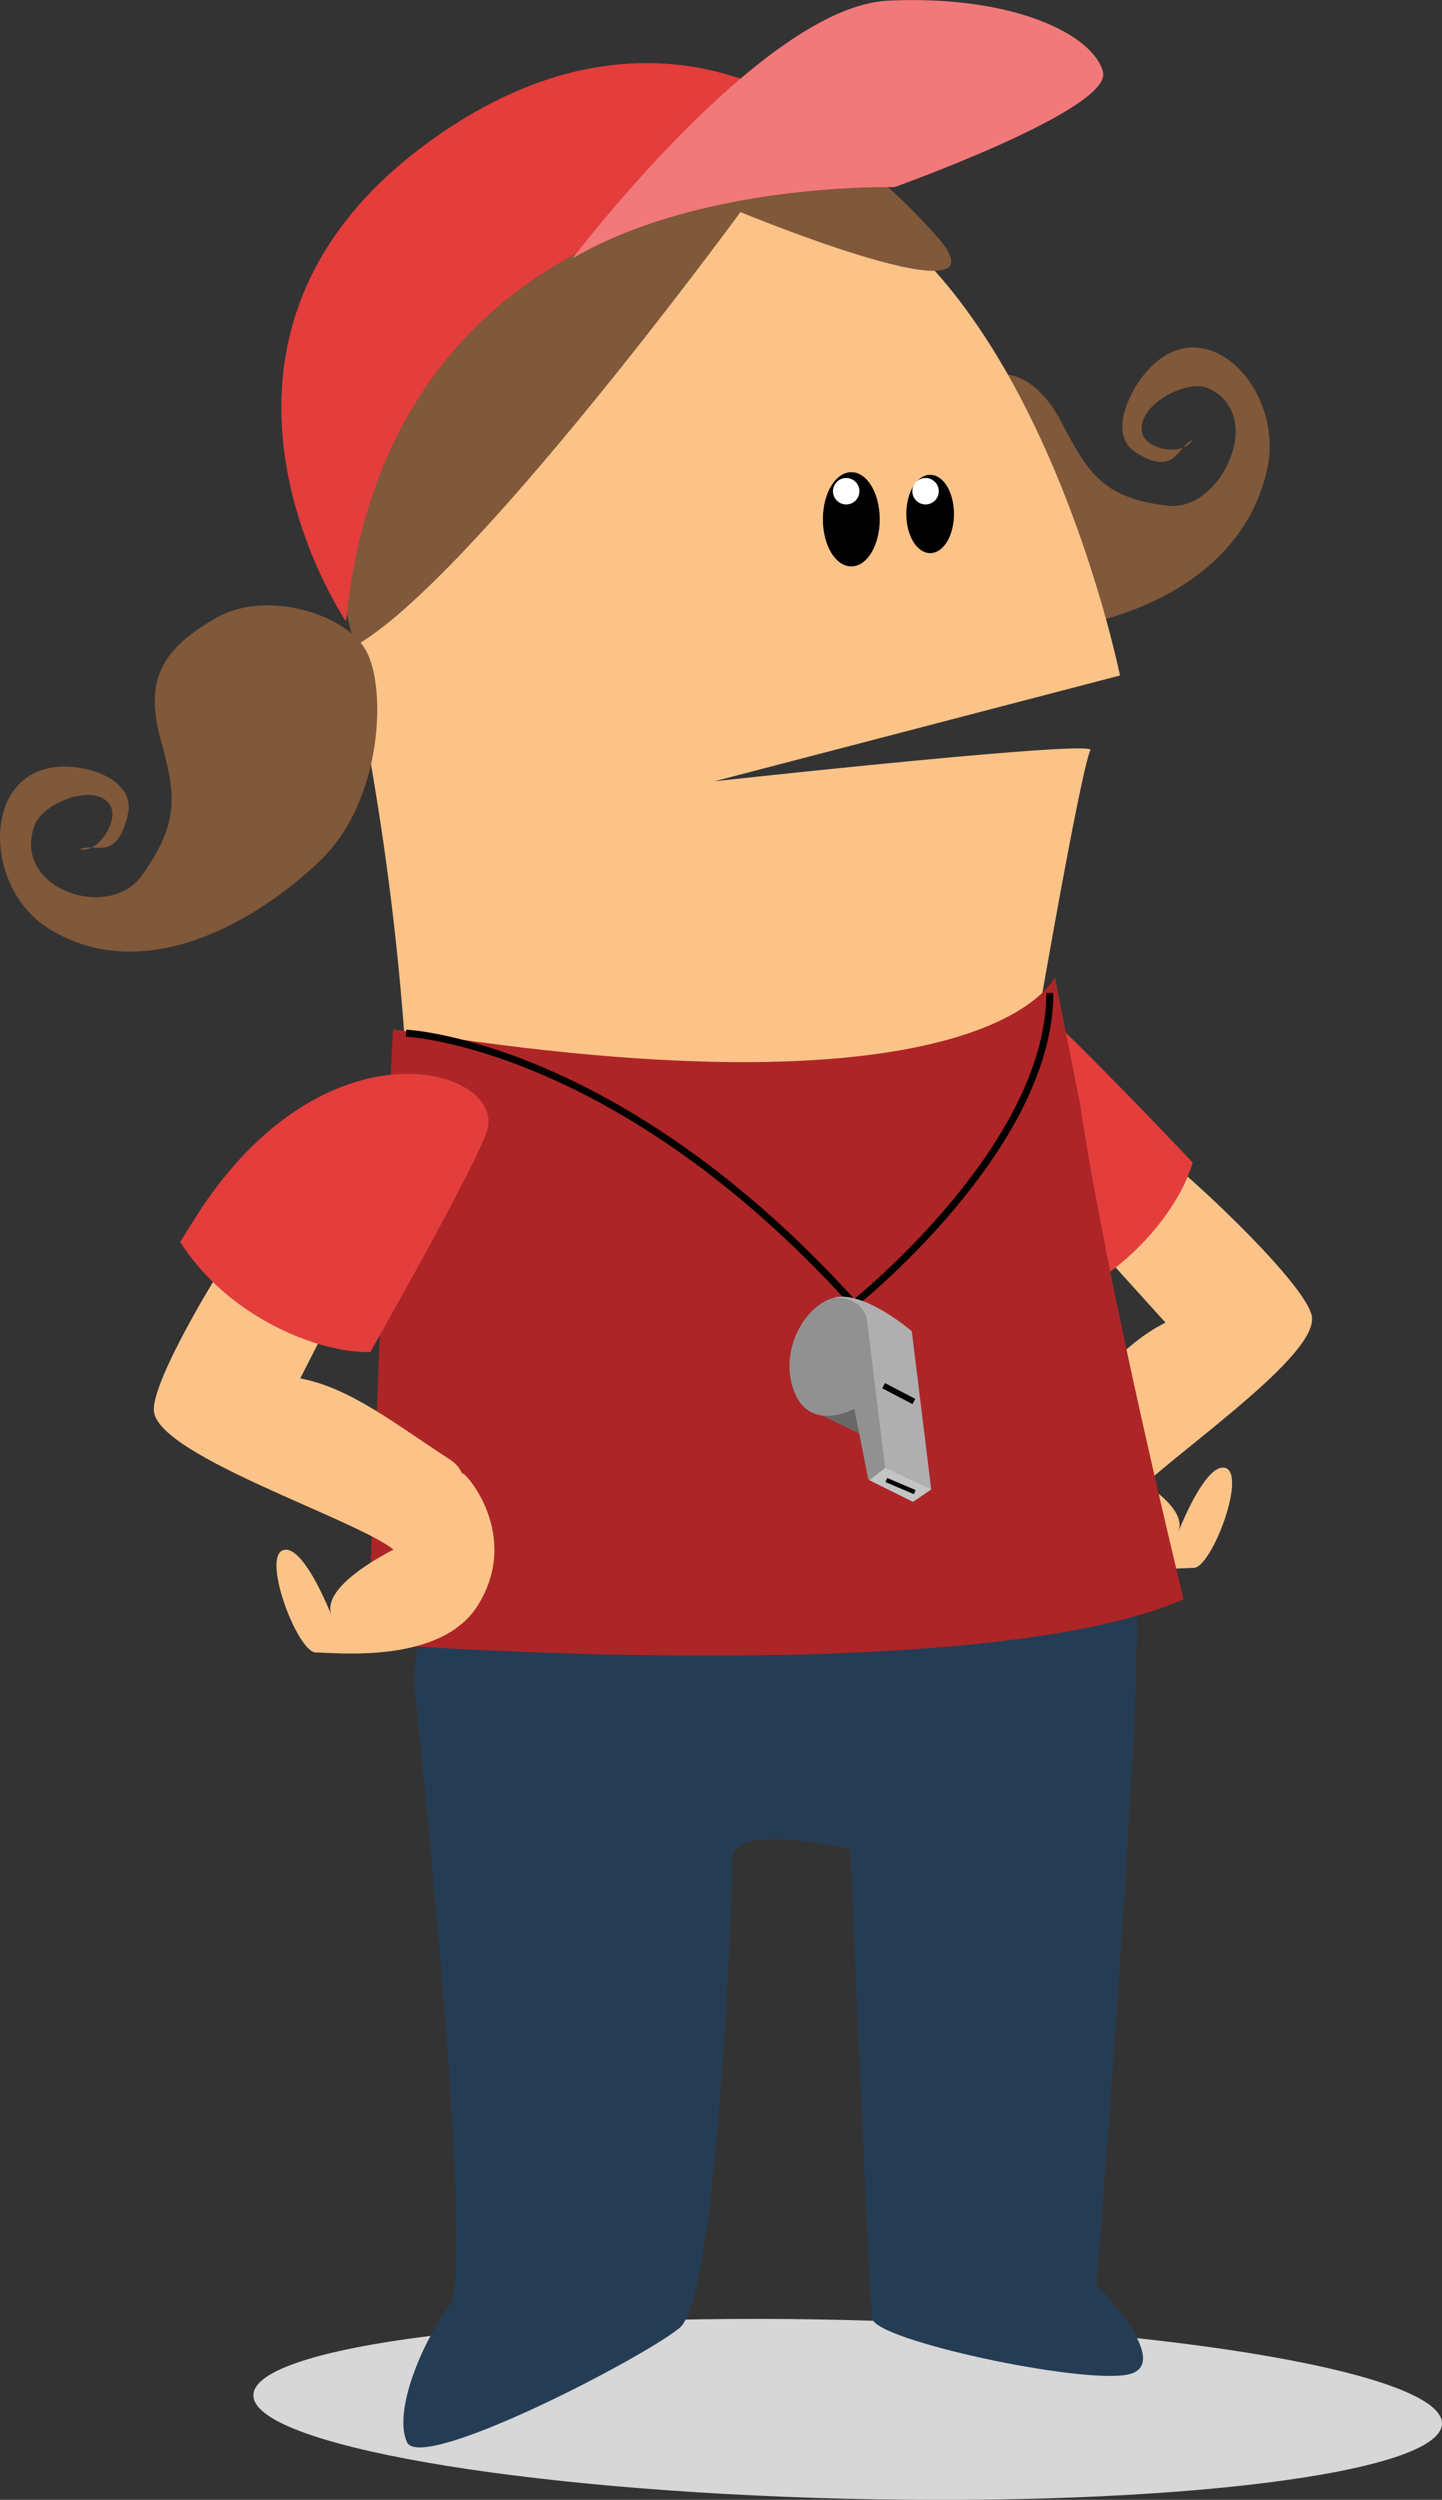 <?xml version="1.0" encoding="UTF-8"?>
<svg xmlns="http://www.w3.org/2000/svg" onmouseup="{ if(window.parent.document.onmouseup) window.parent.document.onmouseup(arguments[0]);}" viewBox="0 0 218.12 378.11"><rect x="0" y="0" width="218.12" height="378.11" fill="#333333" stroke="none"/><defs><style>.cls-1{fill:#d7d7d7;}.cls-2{fill:#fcc388;}.cls-3{fill:#e33d3c;}.cls-4{fill:#253d54;}.cls-5{fill:#80583a;}.cls-6{fill:#ad2526;}.cls-10,.cls-12,.cls-15,.cls-17,.cls-7{stroke:#000;}.cls-7{stroke-width:0.6px;}.cls-8{fill:#fff;}.cls-9{fill:#f2797a;}.cls-10,.cls-12,.cls-15,.cls-17{fill:none;}.cls-10{stroke-width:1.06px;}.cls-11{fill:#686868;}.cls-12{stroke-width:0.3px;}.cls-13{fill:#919191;}.cls-14{fill:#afafb0;}.cls-15{stroke-width:0.89px;}.cls-16{fill:#c5c4c4;}.cls-17{stroke-width:0.67px;}</style></defs><g data-name="Layer 2" id="Layer_2"><g id="scrumMaster"><g id="facing-right-sternly"><path data-cppathid="10000" d="M38.33,362.25c-.18,7.46,39.92,14.48,89.57,15.69s90-3.87,90.22-11.33-39.92-14.49-89.57-15.69S38.51,354.79,38.33,362.25Z" class="cls-1"/><path data-cppathid="10001" d="M174.46,173.91c1.45.09,23.59,20.28,24,25.4.58,7.45-30.8,26.88-29.4,30.31s-17.15-5.36-10.93-12.27,11.43-14,18.17-17.29L155.92,177.5Z" class="cls-2"/><path data-cppathid="10002" d="M166.31,220.63s13.78,6,11.95,11,3.21-10.1,6.89-9.64-1.84,15.16-4.59,15.16-18.38,1.83-23.89-6.9-.46-17,1.84-19.29S166.31,220.63,166.31,220.63Z" class="cls-2"/><path data-cppathid="10003" d="M156.66,197.94q-1.42-1.62-2.81-3.23c-23.27-27.05-7.65-50.41.34-44.89,2.77,1.91,13.38,12.48,26.21,26C178.35,183.25,169.25,194.49,156.66,197.94Z" class="cls-3"/><path data-cppathid="10004" d="M62.59,254.12S72.18,343,68,348.68s-8.53,16-6.45,20.7S97,356.82,102.78,352.12s8-65.39,8-71,17.88-1.41,17.88-1.41,2.77,67.74,3.29,71,31.29,9.88,38.59,8.46-4.69-13.64-4.69-13.64,7.83-98.93,5.75-104.11-107.43-2.35-107.43-2.35Z" class="cls-4"/><path data-cppathid="10005" d="M130.09,78.68c-1.52-6.32,4.45-17.93,12.38-20.7,9.17-3.21,14.09-1.76,18.25,6.18,3.88,7.41,6.17,11.18,15.88,12.33,8.1,1,15-13.82,6.15-17.78-3.18-1.42-10.82,2.53-10,6.7.56,2.74,6.37,3.63,7.6,1.1-2.33,1.11-2.59,5.69-8.6,1.89-3.67-2.33-1.46-7.76.42-10.55,8.81-13,22.54.47,19.44,13.46-4.12,17.32-22.87,23.42-35.58,24.3S131.61,85,130.09,78.68Z" class="cls-5"/><path data-cppathid="10006" d="M169.41,102.17s-15.89-78.54-60.76-76.93S48.83,73.4,56.31,116.74a423,423,0,0,1,5.12,43.57c1.39,21.25,4,35.87,4,35.87l98.12-18.62-5.67-12.82-.94-10.35s6.5-37.72,8-40.93c.75-1.6-56.86,4.71-56.86,4.71Z" class="cls-2"/><path data-cppathid="10007" d="M59.45,155.68c90.41,14.71,100.11-7.91,100.11-7.91l3.86,19.52s2.91,21.91,15.61,74.6c-31.6,13.86-123.43,6.66-123.43,6.66S58.9,164,59.45,155.68Z" class="cls-6"/><path data-cppathid="10008" d="M132.77,78.55c0,3.76-1.8,6.82-4,6.82s-4-3.06-4-6.82,1.8-6.83,4-6.83S132.77,74.77,132.77,78.55Z" class="cls-7"/><path data-cppathid="10009" d="M144,77.74c0,3.11-1.48,5.62-3.3,5.62s-3.31-2.51-3.31-5.62,1.49-5.62,3.31-5.62S144,74.64,144,77.74Z" class="cls-7"/><path data-cppathid="10010" d="M130,74.3a2,2,0,1,1-2-2A2,2,0,0,1,130,74.3Z" class="cls-8"/><path data-cppathid="10011" d="M142,74.3a2,2,0,1,1-2-2A2,2,0,0,1,142,74.3Z" class="cls-8"/><path data-cppathid="10012" d="M112,32.08S71.24,87.82,53.71,97.7c-9.2-30.58,5.48-66.1,44.92-73.86,21-4.13,27.21-5.71,42.94,11.76C154.07,49.48,112,32.08,112,32.08Z" class="cls-5"/><path data-cppathid="10013" d="M52.34,94s-29-42.66,12.84-72.76c38.46-27.66,67.36,1.71,68.07,7C133.25,28.31,59.46,23,52.34,94Z" class="cls-3"/><path data-cppathid="10014" d="M86.64,39.05S115.43,1,134.33.1s31.08,5.14,32.51,10.79-31.56,17.42-31.56,17.42S106.44,27.52,86.64,39.05Z" class="cls-9"/><path data-cppathid="10015" d="M55.34,98.35c-3.15-5.58-15.06-9.11-22.45-5-8.54,4.81-11,9.6-8.63,18.34,2.22,8.16,3.14,12.55-2.88,20.82-5,6.89-19.69,1.86-16.14-7.7,1.28-3.45,9.25-6.55,11.42-3,1.44,2.35-2,7.44-4.57,6.62,2.36-1,5.6,2,7.26-5.29,1-4.44-4.14-6.55-7.32-7C-2.81,113.8-3.4,133.78,7.41,140.48c14.43,8.93,31.59-1.21,41.06-10.35S58.49,103.93,55.34,98.35Z" class="cls-5"/><path data-cppathid="10016" d="M40.25,182.15c-1.41.47-17.91,26.35-16.94,31.52C24.72,221.19,61,232,60.48,235.78S76,225.9,68,220.72,53,209.9,45.42,208.49l14.12-27.76Z" class="cls-2"/><path data-cppathid="10017" d="M27.25,187.84q1.17-1.89,2.33-3.72c19.56-30.86,47.1-22.52,44.08-13.05-1,3.27-8.24,16.82-17.64,33.43C48.11,204.71,34.39,199.14,27.25,187.84Z" class="cls-3"/><path data-cppathid="10018" d="M62.36,233s-14.12,6.12-12.23,11.29-3.3-10.35-7.06-9.88,1.88,15.53,4.7,15.53,18.82,1.88,24.47-7.06.47-17.4-1.88-19.76S62.36,233,62.36,233Z" class="cls-2"/><path data-cppathid="10019" d="M61.42,156.27s32,1.41,67.74,40.93c0,0,29.64-23.52,29.64-47" class="cls-10"/><polygon data-cppathid="10020" points="122.01 212.95 131.79 217.71 134.44 212.2 128.56 205.87 122.01 212.95" class="cls-11"/><polyline data-cppathid="10021" points="140.28 225.48 133.89 222.02 131.88 223.58" class="cls-12"/><path data-cppathid="10022" d="M131.16,199.65s-.35-3.4-5-3.36c-4.3,1.06-8.24,7.73-6.18,13.78,2.33,6.85,9.24,3,9.24,3l2.12,10.72.24.12,2.35-1.88Z" class="cls-13"/><path data-cppathid="10023" d="M137.92,201.35s-6.66-5.73-11.19-5.19c-.2,0-.41.08-.61.13,4.69,0,5,3.36,5,3.36L133.89,222l-2.35,1.88,6.57,3.26,2.75-1.88Z" class="cls-14"/><line data-cppathid="10024" y2="209.59" x2="133.66" y1="211.98" x1="138.23" class="cls-15"/><polygon data-cppathid="10025" points="133.89 222.02 131.54 223.9 138.11 227.16 140.86 225.28 133.89 222.02" class="cls-16"/><line data-cppathid="10026" y2="223.86" x2="134.07" y1="225.69" x1="138.37" class="cls-17"/></g></g></g></svg>
